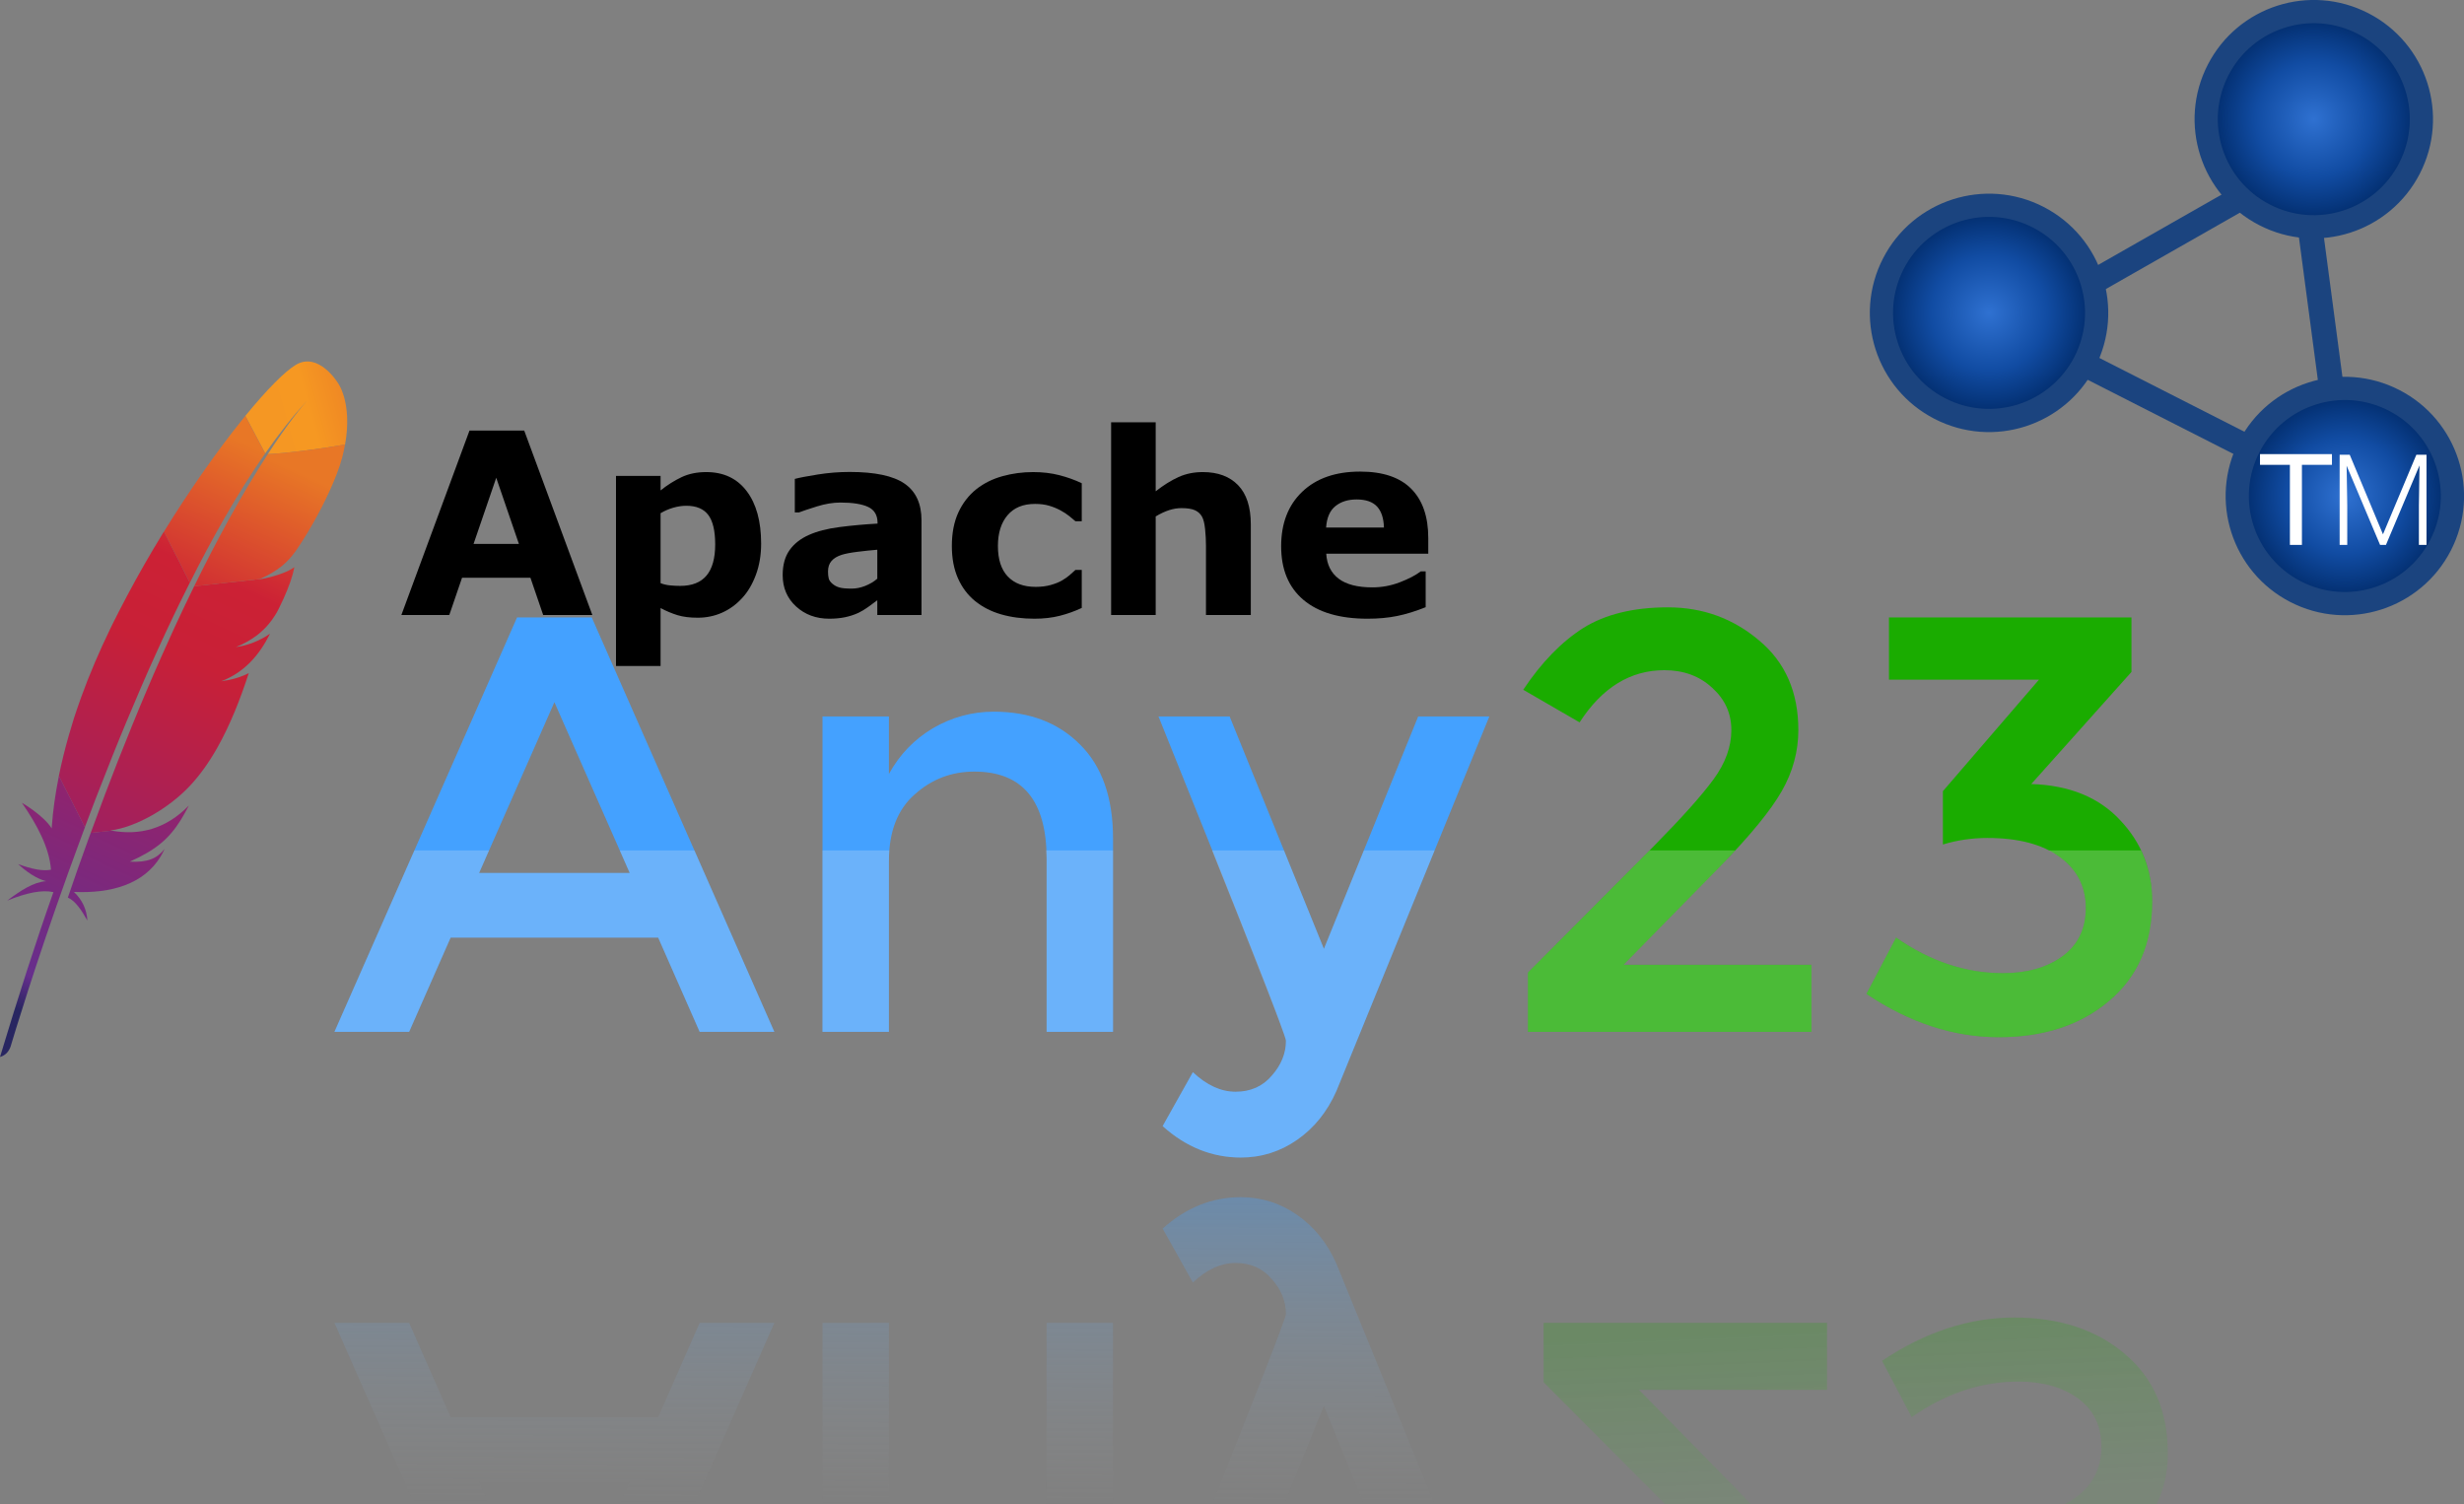 <?xml version="1.0" ?>
<!-- Created with Inkscape (http://www.inkscape.org/) -->
<svg xmlns:dc="http://purl.org/dc/elements/1.1/" xmlns:cc="http://creativecommons.org/ns#" xmlns:rdf="http://www.w3.org/1999/02/22-rdf-syntax-ns#" xmlns:svg="http://www.w3.org/2000/svg" xmlns="http://www.w3.org/2000/svg" xmlns:xlink="http://www.w3.org/1999/xlink" xmlns:sodipodi="http://sodipodi.sourceforge.net/DTD/sodipodi-0.dtd" xmlns:inkscape="http://www.inkscape.org/namespaces/inkscape" viewBox="0 0 79.585 48.588" inkscape:version="0.92.3 (2405546, 2018-03-11)" sodipodi:docname="any23.svg">
	<rect x="0" y="0" width="79.585" height="48.588" fill="#808080" stroke="none"/>
	<defs id="defs870">
		<linearGradient inkscape:collect="always" id="linearGradient1581">
			<stop style="stop-color:#44a1ff;stop-opacity:0.332" offset="0" id="stop1577"/>
			<stop style="stop-color:#b1b1b1;stop-opacity:0;" offset="1" id="stop1579"/>
		</linearGradient>
		<linearGradient inkscape:collect="always" id="linearGradient1573">
			<stop style="stop-color:#1aac00;stop-opacity:0.212" offset="0" id="stop1569"/>
			<stop style="stop-color:#4bbb37;stop-opacity:0.106" offset="1" id="stop1571"/>
		</linearGradient>
		<linearGradient inkscape:collect="always" id="linearGradient1454">
			<stop style="stop-color:#2f71d1;stop-opacity:1" offset="0" id="stop1450"/>
			<stop id="stop1458" offset="0.538" style="stop-color:#114ca3;stop-opacity:1"/>
			<stop style="stop-color:#002966;stop-opacity:1" offset="1" id="stop1452"/>
		</linearGradient>
		<radialGradient inkscape:collect="always" xlink:href="#linearGradient1454" id="radialGradient1456" cx="-209.138" cy="100.958" fx="-209.138" fy="100.958" r="3.475" gradientUnits="userSpaceOnUse" gradientTransform="translate(104.12,53.873)"/>
		<radialGradient inkscape:collect="always" xlink:href="#linearGradient1454" id="radialGradient1456-3" cx="-209.138" cy="100.958" fx="-209.138" fy="100.958" r="3.475" gradientUnits="userSpaceOnUse" gradientTransform="translate(117.044,53.873)"/>
		<radialGradient inkscape:collect="always" xlink:href="#linearGradient1454" id="radialGradient1456-5" cx="-209.138" cy="100.958" fx="-209.138" fy="100.958" r="3.475" gradientUnits="userSpaceOnUse" gradientTransform="translate(110.582,43.51)"/>
		<linearGradient inkscape:collect="always" xlink:href="#linearGradient1573" id="linearGradient1575" x1="-123.22" y1="171.59" x2="-123.064" y2="175.28" gradientUnits="userSpaceOnUse" gradientTransform="matrix(1.564,0,0,1.564,61.143,-106.825)"/>
		<linearGradient inkscape:collect="always" xlink:href="#linearGradient1581" id="linearGradient1583" x1="-142.554" y1="168.959" x2="-142.587" y2="175.338" gradientUnits="userSpaceOnUse" gradientTransform="matrix(1.564,0,0,1.564,61.143,-106.825)"/>
		<linearGradient id="SVGID_1_-7" gradientUnits="userSpaceOnUse" x1="-6873.648" y1="2774.3" x2="-6636.237" y2="2496.689" gradientTransform="matrix(0.434,-0.932,-0.932,-0.434,6223.476,-5052.743)">
			<stop offset="0" style="stop-color:#F59723" id="stop3172-5"/>
			<stop offset="0.312" style="stop-color:#F69822" id="stop3174-3"/>
			<stop offset="0.838" style="stop-color:#E87726" id="stop3176-5"/>
		</linearGradient>
		<linearGradient id="SVGID_2_-6" gradientUnits="userSpaceOnUse" x1="-8630.72" y1="2804.961" x2="-6936.925" y2="2804.961" gradientTransform="matrix(0.434,-0.932,-0.932,-0.434,6223.476,-5052.743)">
			<stop offset="0.323" style="stop-color:#9C2063" id="stop3197-2"/>
			<stop offset="0.63" style="stop-color:#C82037" id="stop3199-9"/>
			<stop offset="0.751" style="stop-color:#CC2135" id="stop3201-1"/>
			<stop offset="1" style="stop-color:#E87726" id="stop3203-2"/>
		</linearGradient>
		<linearGradient id="SVGID_3_-7" gradientUnits="userSpaceOnUse" x1="-8426.256" y1="2635.284" x2="-7416.919" y2="2635.284" gradientTransform="matrix(0.434,-0.932,-0.932,-0.434,6223.476,-5052.743)">
			<stop offset="0" style="stop-color:#282661" id="stop3208-0"/>
			<stop offset="9.548389e-02" style="stop-color:#662E8C" id="stop3210-9"/>
			<stop offset="0.788" style="stop-color:#9E2064" id="stop3212-3"/>
			<stop offset="0.949" style="stop-color:#CC2032" id="stop3214-6"/>
		</linearGradient>
		<linearGradient id="SVGID_4_-0" gradientUnits="userSpaceOnUse" x1="-8535.588" y1="2820.86" x2="-6841.793" y2="2820.86" gradientTransform="matrix(0.434,-0.932,-0.932,-0.434,6223.476,-5052.743)">
			<stop offset="0.323" style="stop-color:#9C2063" id="stop3219-6"/>
			<stop offset="0.63" style="stop-color:#C82037" id="stop3221-2"/>
			<stop offset="0.751" style="stop-color:#CC2135" id="stop3223-6"/>
			<stop offset="1" style="stop-color:#E87726" id="stop3225-1"/>
		</linearGradient>
		<linearGradient id="SVGID_5_-8" gradientUnits="userSpaceOnUse" x1="-8412.058" y1="2797.879" x2="-7521.917" y2="2797.879" gradientTransform="matrix(0.434,-0.932,-0.932,-0.434,6223.476,-5052.743)">
			<stop offset="0" style="stop-color:#282661" id="stop3230-7"/>
			<stop offset="9.548389e-02" style="stop-color:#662E8C" id="stop3232-9"/>
			<stop offset="0.788" style="stop-color:#9E2064" id="stop3234-2"/>
			<stop offset="0.949" style="stop-color:#CC2032" id="stop3236-0"/>
		</linearGradient>
		<linearGradient id="SVGID_6_-2" gradientUnits="userSpaceOnUse" x1="-8535.588" y1="2645.49" x2="-6841.793" y2="2645.49" gradientTransform="matrix(0.434,-0.932,-0.932,-0.434,6223.476,-5052.743)">
			<stop offset="0.323" style="stop-color:#9C2063" id="stop3241-3"/>
			<stop offset="0.63" style="stop-color:#C82037" id="stop3243-7"/>
			<stop offset="0.751" style="stop-color:#CC2135" id="stop3245-5"/>
			<stop offset="1" style="stop-color:#E87726" id="stop3247-9"/>
		</linearGradient>
		<linearGradient id="SVGID_7_-2" gradientUnits="userSpaceOnUse" x1="-8640.659" y1="2654.265" x2="-6946.865" y2="2654.265" gradientTransform="matrix(0.434,-0.932,-0.932,-0.434,6223.476,-5052.743)">
			<stop offset="0.323" style="stop-color:#9C2063" id="stop3252-2"/>
			<stop offset="0.63" style="stop-color:#C82037" id="stop3254-8"/>
			<stop offset="0.751" style="stop-color:#CC2135" id="stop3256-9"/>
			<stop offset="1" style="stop-color:#E87726" id="stop3258-7"/>
		</linearGradient>
		<linearGradient id="SVGID_8_-3" gradientUnits="userSpaceOnUse" x1="-8535.589" y1="2593.446" x2="-6841.792" y2="2593.446" gradientTransform="matrix(0.434,-0.932,-0.932,-0.434,6223.476,-5052.743)">
			<stop offset="0.323" style="stop-color:#9C2063" id="stop3267-6"/>
			<stop offset="0.63" style="stop-color:#C82037" id="stop3269-1"/>
			<stop offset="0.751" style="stop-color:#CC2135" id="stop3271-2"/>
			<stop offset="1" style="stop-color:#E87726" id="stop3273-9"/>
		</linearGradient>
		<linearGradient id="SVGID_9_-3" gradientUnits="userSpaceOnUse" x1="-8535.589" y1="2599.324" x2="-6841.792" y2="2599.324" gradientTransform="matrix(0.434,-0.932,-0.932,-0.434,6223.476,-5052.743)">
			<stop offset="0.323" style="stop-color:#9C2063" id="stop3282-1"/>
			<stop offset="0.63" style="stop-color:#C82037" id="stop3284-9"/>
			<stop offset="0.751" style="stop-color:#CC2135" id="stop3286-4"/>
			<stop offset="1" style="stop-color:#E87726" id="stop3288-7"/>
		</linearGradient>
		<linearGradient id="SVGID_10_-8" gradientUnits="userSpaceOnUse" x1="-7584.039" y1="2600.552" x2="-7209.654" y2="2600.552" gradientTransform="matrix(0.434,-0.932,-0.932,-0.434,6223.476,-5052.743)">
			<stop offset="0.323" style="stop-color:#9C2063" id="stop3297-4"/>
			<stop offset="0.63" style="stop-color:#C82037" id="stop3299-5"/>
			<stop offset="0.751" style="stop-color:#CC2135" id="stop3301-0"/>
			<stop offset="1" style="stop-color:#E87726" id="stop3303-3"/>
		</linearGradient>
	</defs>
	<sodipodi:namedview id="base" pagecolor="#ffffff" bordercolor="#666666" borderopacity="1.0" inkscape:pageopacity="0.0" inkscape:pageshadow="2" inkscape:zoom="1.979899" inkscape:cx="267.41861" inkscape:cy="44.176574" inkscape:document-units="mm" inkscape:current-layer="layer1" showgrid="false" inkscape:window-width="3726" inkscape:window-height="2049" inkscape:window-x="114" inkscape:window-y="55" inkscape:window-maximized="1" fit-margin-top="0" fit-margin-left="0" fit-margin-right="0" fit-margin-bottom="0"/>
	<g inkscape:label="Layer 1" inkscape:groupmode="layer" id="layer1" transform="translate(190.573,-118.798)">
		<g aria-label="Any23" style="font-style:normal;font-variant:normal;font-weight:normal;font-stretch:normal;font-size:19.15px;line-height:125%;font-family:Montserrat;-inkscape-font-specification:Montserrat;letter-spacing:0px;word-spacing:0px;fill:#000000;fill-opacity:1;stroke:none;stroke-width:0.696px;stroke-linecap:butt;stroke-linejoin:miter;stroke-opacity:1" id="text1442">
			<path d="M -176.018,149.082 L -177.358,152.126 L -179.771,152.126 L -173.873,138.741 L -171.46,138.741 L -165.562,152.126 L -167.975,152.126 L -169.315,149.082 L -176.018,149.082 M -170.234,146.994 L -172.666,141.479 L -175.098,146.994 L -170.234,146.994" style="fill:#44a1ff;fill-opacity:1;stroke-width:0.696px" id="path3787"/>
			<path d="M -161.862,146.611 L -161.862,152.126 L -164.007,152.126 L -164.007,141.939 L -161.862,141.939 L -161.862,143.796 Q -161.345,142.858 -160.445,142.322 Q -159.526,141.785 -158.473,141.785 Q -156.749,141.785 -155.696,142.839 Q -154.623,143.892 -154.623,145.884 L -154.623,152.126 L -156.768,152.126 L -156.768,146.535 Q -156.768,143.72 -159.105,143.72 Q -160.215,143.72 -161.039,144.466 Q -161.862,145.194 -161.862,146.611 L -161.862,146.611" style="fill:#44a1ff;fill-opacity:1;stroke-width:0.696px" id="path3789"/>
			<path d="M -150.493,156.186 Q -151.891,156.186 -153.021,155.171 L -152.044,153.429 Q -151.374,154.061 -150.666,154.061 Q -149.938,154.061 -149.498,153.544 Q -149.038,153.026 -149.038,152.414 Q -149.038,152.146 -153.155,141.939 L -150.857,141.939 L -147.812,149.445 L -144.767,141.939 L -142.469,141.939 L -147.41,154.041 Q -147.851,155.037 -148.674,155.612 Q -149.498,156.186 -150.493,156.186 L -150.493,156.186" style="fill:#44a1ff;fill-opacity:1;stroke-width:0.696px" id="path3791"/>
			<path d="M -137.161,146.132 Q -135.801,144.754 -135.227,143.969 Q -134.652,143.183 -134.652,142.379 Q -134.652,141.575 -135.265,141.019 Q -135.878,140.445 -136.816,140.445 Q -138.463,140.445 -139.554,142.13 L -141.374,141.077 Q -140.493,139.756 -139.44,139.085 Q -138.367,138.415 -136.701,138.415 Q -135.016,138.415 -133.752,139.487 Q -132.488,140.541 -132.488,142.379 Q -132.488,143.413 -133.024,144.352 Q -133.561,145.29 -134.997,146.764 L -138.137,149.962 L -132.067,149.962 L -132.067,152.126 L -141.221,152.126 L -141.221,150.211 L -137.161,146.132" style="fill:#1aac00;fill-opacity:1;stroke-width:0.696px" id="path3793"/>
			<path d="M -129.561,140.751 L -129.561,138.741 L -121.729,138.741 L -121.729,140.502 L -124.965,144.122 Q -123.127,144.179 -122.093,145.29 Q -121.059,146.381 -121.059,147.913 Q -121.059,149.962 -122.457,151.131 Q -123.835,152.299 -126.018,152.299 Q -128.202,152.299 -130.289,150.901 L -129.331,149.082 Q -127.684,150.231 -125.884,150.231 Q -124.716,150.231 -123.969,149.694 Q -123.203,149.139 -123.203,148.124 Q -123.203,147.09 -124.046,146.477 Q -124.889,145.864 -126.382,145.864 Q -127.129,145.864 -127.819,146.075 L -127.819,144.352 L -124.716,140.751 L -129.561,140.751" style="fill:#1aac00;fill-opacity:1;stroke-width:0.696px" id="path3795"/>
		</g>
		<g id="g1506" transform="rotate(27.235,-62.161,97.885)">
			<path inkscape:connector-curvature="0" id="path1500" d="M -104.117,154.909 L -98.255,145.914 L -92.045,154.851 L -104.117,154.909" style="fill:none;fill-rule:evenodd;stroke:#1b447f;stroke-width:0.8;stroke-linecap:butt;stroke-linejoin:miter;stroke-miterlimit:4;stroke-dasharray:none;stroke-opacity:1"/>
			<circle r="3.475" cy="154.831" cx="-105.019" id="path1448" style="opacity:1;fill:url(#radialGradient1456);fill-opacity:1;stroke:#1b447f;stroke-width:0.75;stroke-linecap:round;stroke-linejoin:bevel;stroke-miterlimit:4;stroke-dasharray:none;stroke-opacity:1"/>
			<circle r="3.475" cy="154.831" cx="-92.094" id="path1448-3" style="opacity:1;fill:url(#radialGradient1456-3);fill-opacity:1;stroke:#1b447f;stroke-width:0.75;stroke-linecap:round;stroke-linejoin:bevel;stroke-miterlimit:4;stroke-dasharray:none;stroke-opacity:1"/>
			<circle r="3.475" cy="144.468" cx="-98.556" id="path1448-1" style="opacity:1;fill:url(#radialGradient1456-5);fill-opacity:1;stroke:#1b447f;stroke-width:0.75;stroke-linecap:round;stroke-linejoin:bevel;stroke-miterlimit:4;stroke-dasharray:none;stroke-opacity:1"/>
		</g>
		<path style="font-style:normal;font-variant:normal;font-weight:normal;font-stretch:normal;font-size:12.245px;line-height:125%;font-family:Montserrat;-inkscape-font-specification:Montserrat;letter-spacing:0px;word-spacing:0px;fill:#eaeaea;fill-opacity:0.238;stroke:none;stroke-width:0.696px;stroke-linecap:butt;stroke-linejoin:miter;stroke-opacity:1" d="M -177.188,146.266 L -179.771,152.127 L -177.358,152.127 L -176.017,149.082 L -169.315,149.082 L -167.974,152.127 L -165.562,152.127 L -168.144,146.266 L -170.555,146.266 L -170.234,146.994 L -175.098,146.994 L -174.778,146.266 L -177.188,146.266 M -164.007,146.266 L -164.007,152.127 L -161.862,152.127 L -161.862,146.611 C -161.862,146.492 -161.857,146.377 -161.85,146.266 L -164.007,146.266 M -156.783,146.266 C -156.778,146.357 -156.769,146.439 -156.769,146.535 L -156.769,152.127 L -154.624,152.127 L -154.624,146.266 L -156.783,146.266 M -151.425,146.266 C -150.002,149.828 -149.038,152.285 -149.038,152.414 C -149.038,152.822 -149.191,153.199 -149.497,153.543 C -149.791,153.888 -150.181,154.061 -150.666,154.061 C -151.138,154.061 -151.598,153.85 -152.044,153.429 L -153.021,155.171 C -152.268,155.848 -151.426,156.186 -150.494,156.186 C -149.83,156.186 -149.223,155.995 -148.674,155.612 C -148.125,155.229 -147.704,154.705 -147.41,154.041 L -144.236,146.266 L -146.522,146.266 L -147.812,149.445 L -149.102,146.266 L -151.425,146.266 M -137.293,146.266 L -141.221,150.211 L -141.221,152.127 L -132.067,152.127 L -132.067,149.963 L -138.137,149.963 L -134.997,146.765 C -134.827,146.59 -134.679,146.429 -134.528,146.266 L -137.293,146.266 M -124.399,146.266 C -124.274,146.33 -124.155,146.398 -124.046,146.477 C -123.484,146.885 -123.203,147.435 -123.203,148.124 C -123.203,148.801 -123.459,149.324 -123.969,149.694 C -124.467,150.052 -125.105,150.231 -125.884,150.231 C -127.084,150.231 -128.234,149.848 -129.332,149.082 L -130.289,150.901 C -128.897,151.833 -127.474,152.299 -126.018,152.299 C -124.563,152.299 -123.376,151.909 -122.457,151.13 C -121.525,150.352 -121.058,149.28 -121.058,147.914 C -121.058,147.313 -121.181,146.765 -121.419,146.266 L -124.399,146.266" id="text1442-2" inkscape:connector-curvature="0"/>
		<path style="font-style:normal;font-variant:normal;font-weight:normal;font-stretch:normal;font-size:12.245px;line-height:125%;font-family:Montserrat;-inkscape-font-specification:Montserrat;letter-spacing:0px;word-spacing:0px;fill:url(#linearGradient1583);fill-opacity:1;stroke:none;stroke-width:0.696px;stroke-linecap:butt;stroke-linejoin:miter;stroke-opacity:1" d="M -177.188,167.387 L -179.771,161.526 L -177.358,161.526 L -176.017,164.571 L -169.315,164.571 L -167.974,161.526 L -165.562,161.526 L -168.144,167.387 L -170.555,167.387 L -170.234,166.658 L -175.098,166.658 L -174.778,167.387 L -177.188,167.387 M -164.007,167.387 L -164.007,161.526 L -161.862,161.526 L -161.862,167.042 C -161.862,167.16 -161.857,167.275 -161.85,167.387 L -164.007,167.387 M -156.783,167.387 C -156.778,167.296 -156.769,167.213 -156.769,167.118 L -156.769,161.526 L -154.624,161.526 L -154.624,167.387 L -156.783,167.387 M -151.425,167.387 C -150.002,163.825 -149.038,161.368 -149.038,161.239 C -149.038,160.83 -149.191,160.454 -149.497,160.109 C -149.791,159.764 -150.181,159.592 -150.666,159.592 C -151.138,159.592 -151.598,159.803 -152.044,160.224 L -153.021,158.481 C -152.268,157.805 -151.426,157.466 -150.494,157.466 C -149.83,157.466 -149.223,157.658 -148.674,158.041 C -148.125,158.424 -147.704,158.947 -147.41,159.611 L -144.236,167.387 L -146.522,167.387 L -147.812,164.207 L -149.102,167.387 L -151.425,167.387" id="text1442-2-3" inkscape:connector-curvature="0" sodipodi:nodetypes="ccccccccccccccccscccscccccscsccsscccccc"/>
		<path style="font-style:normal;font-variant:normal;font-weight:normal;font-stretch:normal;font-size:12.245px;line-height:125%;font-family:Montserrat;-inkscape-font-specification:Montserrat;letter-spacing:0px;word-spacing:0px;fill:url(#linearGradient1575);fill-opacity:1;stroke:none;stroke-width:0.696px;stroke-linecap:butt;stroke-linejoin:miter;stroke-opacity:1" d="M -136.789,167.387 L -140.716,163.441 L -140.716,161.526 L -131.562,161.526 L -131.562,163.69 L -137.633,163.69 L -134.493,166.888 C -134.323,167.062 -134.175,167.224 -134.024,167.387 L -136.789,167.387 M -123.894,167.387 C -123.769,167.323 -123.65,167.255 -123.542,167.176 C -122.98,166.767 -122.699,166.218 -122.699,165.529 C -122.699,164.852 -122.954,164.329 -123.465,163.958 C -123.963,163.601 -124.601,163.422 -125.38,163.422 C -126.58,163.422 -127.729,163.805 -128.827,164.571 L -129.784,162.752 C -128.393,161.82 -126.969,161.354 -125.514,161.354 C -124.058,161.354 -122.871,161.744 -121.952,162.522 C -121.02,163.301 -120.554,164.373 -120.554,165.739 C -120.554,166.339 -120.676,166.888 -120.914,167.387 L -123.894,167.387" id="text1442-2-3-6" inkscape:connector-curvature="0" sodipodi:nodetypes="cccccccccccscsccscscc"/>
		<g id="g3169" transform="matrix(0.013,0,0,0.013,-190.582,130.474)">
			<linearGradient id="linearGradient4274" gradientUnits="userSpaceOnUse" x1="-6873.648" y1="2774.3" x2="-6636.237" y2="2496.689" gradientTransform="matrix(0.434,-0.932,-0.932,-0.434,6223.476,-5052.743)">
				<stop offset="0" style="stop-color:#F59723" id="stop4276"/>
				<stop offset="0.312" style="stop-color:#F69822" id="stop4278"/>
				<stop offset="0.838" style="stop-color:#E87726" id="stop4280"/>
			</linearGradient>
			<path d="M 736.1,8.1 C 709.0,24.1 663.9,69.4 610.3,135.1 L 659.6,228.3 C 694.3,178.8 729.5,134.1 765.0,96.0 C 767.8,93.0 769.1,91.6 769.1,91.6 C 767.8,93.0 766.3,94.6 765.0,96.0 C 753.5,108.6 718.6,149.4 666.0,230.2 C 716.7,227.7 794.5,217.3 858.0,206.5 C 877.0,100.6 839.5,52.2 839.5,52.2 C 839.5,52.2 791.9,-24.8 736.1,8.1 L 736.1,8.1" id="path3178" inkscape:connector-curvature="0" style="fill:url(#SVGID_1_-7)"/>
			<path d="M 652.5,539.9 C 652.8,539.8 653.2,539.8 653.6,539.7 L 646.5,540.5 C 646.1,540.7 645.7,540.9 645.3,541.1 C 647.6,540.6 650.1,540.2 652.5,539.9 L 652.5,539.9" id="path3180" inkscape:connector-curvature="0" style="fill:none"/>
			<path d="M 602.0,706.9 C 598.0,707.8 593.9,708.5 589.7,709.2 C 593.9,708.5 598.0,707.7 602.0,706.9" id="path3182" inkscape:connector-curvature="0" style="fill:none"/>
			<path d="M 259.4,1081.4 C 259.9,1080.1 260.4,1078.6 260.9,1077.3 C 271.8,1048.6 282.6,1020.7 293.2,993.5 C 305.1,963.0 316.9,933.5 328.7,904.9 C 341.0,874.8 353.2,845.6 365.1,817.4 C 377.6,787.9 390.0,759.4 402.2,732.0 C 412.1,709.7 421.8,688.1 431.4,667.2 C 434.6,660.2 437.8,653.3 441.0,646.5 C 447.3,632.9 453.5,619.7 459.7,606.7 C 465.4,594.8 471.0,583.1 476.7,571.5 C 478.6,567.7 480.4,563.9 482.3,560.1 C 482.6,559.5 482.9,558.9 483.2,558.2 L 477.1,558.8 L 472.3,549.3 C 471.8,550.2 471.4,551.2 470.9,552.1 C 462.3,569.4 453.6,586.7 445.1,604.2 C 440.2,614.4 435.3,624.6 430.4,634.7 C 416.9,663.0 403.7,691.7 390.6,720.3 C 377.4,749.4 364.5,778.6 351.7,807.9 C 339.3,836.7 327.0,865.5 315.1,894.2 C 303.2,922.9 291.5,951.5 280.1,979.8 C 268.2,1009.4 256.7,1038.8 245.5,1067.8 C 242.9,1074.4 240.5,1080.9 237.9,1087.4 C 228.9,1110.8 220.1,1134.0 211.6,1156.8 L 219.2,1171.8 L 226.0,1171.1 C 226.2,1170.4 226.5,1169.8 226.7,1169.0 C 237.8,1139.2 248.7,1109.9 259.4,1081.4 L 259.4,1081.4" id="path3184" inkscape:connector-curvature="0" style="fill:none"/>
			<path d="" id="path3186" inkscape:connector-curvature="0" style="fill:none"/>
			<path d="M 570.2,791.0 C 563.9,792.1 557.5,793.3 550.8,794.4 C 550.8,794.4 550.7,794.4 550.7,794.5 C 554.1,794.0 557.4,793.5 560.7,793.0 C 563.8,792.3 567.0,791.7 570.2,791.0" id="path3188" inkscape:connector-curvature="0" style="fill:#bd202e"/>
			<path enable-background="new    " d="M 570.2,791.0 C 563.9,792.1 557.5,793.3 550.8,794.4 C 550.8,794.4 550.7,794.4 550.7,794.5 C 554.1,794.0 557.4,793.5 560.7,793.0 C 563.8,792.3 567.0,791.7 570.2,791.0" id="path3190" inkscape:connector-curvature="0" style="opacity:0.35;fill:#bd202e"/>
			<path d="M 586.7,709.5 C 586.7,709.5 586.7,709.6 586.7,709.5 C 586.6,709.5 586.6,709.5 586.6,709.6 C 587.6,709.5 588.7,709.3 589.7,709.1 C 593.9,708.5 598.0,707.8 602.0,706.8 C 597.0,707.7 592.0,708.6 586.7,709.5 L 586.7,709.5" id="path3192" inkscape:connector-curvature="0" style="fill:#bd202e"/>
			<path enable-background="new    " d="M 586.7,709.5 C 586.7,709.5 586.7,709.6 586.7,709.5 C 586.6,709.5 586.6,709.5 586.6,709.6 C 587.6,709.5 588.7,709.3 589.7,709.1 C 593.9,708.5 598.0,707.8 602.0,706.8 C 597.0,707.7 592.0,708.6 586.7,709.5 L 586.7,709.5" id="path3194" inkscape:connector-curvature="0" style="opacity:0.35;fill:#bd202e"/>
			<linearGradient id="linearGradient4291" gradientUnits="userSpaceOnUse" x1="-8630.72" y1="2804.961" x2="-6936.925" y2="2804.961" gradientTransform="matrix(0.434,-0.932,-0.932,-0.434,6223.476,-5052.743)">
				<stop offset="0.323" style="stop-color:#9C2063" id="stop4293"/>
				<stop offset="0.63" style="stop-color:#C82037" id="stop4295"/>
				<stop offset="0.751" style="stop-color:#CC2135" id="stop4297"/>
				<stop offset="1" style="stop-color:#E87726" id="stop4299"/>
			</linearGradient>
			<path d="M 514.0,469.2 C 529.0,441.1 544.2,413.7 559.5,387.1 C 575.4,359.3 591.6,332.5 607.9,306.5 C 608.8,305.0 609.9,303.4 610.8,301.9 C 626.9,276.4 643.2,251.8 659.5,228.4 L 610.2,135.2 C 606.5,139.7 602.8,144.3 599.0,149.1 C 584.7,166.9 570.0,185.9 554.8,206.2 C 537.7,229.0 520.2,253.4 502.3,279.0 C 485.9,302.6 469.1,327.3 452.3,353.0 C 438.0,374.8 423.8,397.2 409.6,420.2 C 409.1,421.0 408.6,421.9 408.1,422.8 L 472.4,549.8 C 486.0,522.3 500.0,495.4 514.0,469.2" id="path3205" inkscape:connector-curvature="0" style="fill:url(#SVGID_2_-6)"/>
			<linearGradient id="linearGradient4302" gradientUnits="userSpaceOnUse" x1="-8426.256" y1="2635.284" x2="-7416.919" y2="2635.284" gradientTransform="matrix(0.434,-0.932,-0.932,-0.434,6223.476,-5052.743)">
				<stop offset="0" style="stop-color:#282661" id="stop4304"/>
				<stop offset="9.548389e-02" style="stop-color:#662E8C" id="stop4306"/>
				<stop offset="0.788" style="stop-color:#9E2064" id="stop4308"/>
				<stop offset="0.949" style="stop-color:#CC2032" id="stop4310"/>
			</linearGradient>
			<path d="M 221.2,1184.4 C 212.7,1207.7 204.1,1231.6 195.6,1255.9 C 195.5,1256.2 195.4,1256.6 195.2,1256.9 C 194.0,1260.3 192.7,1263.8 191.6,1267.2 C 185.8,1283.6 180.8,1298.4 169.3,1331.9 C 188.2,1340.5 203.4,1363.3 217.8,1389.1 C 216.3,1362.4 205.3,1337.3 184.2,1317.9 C 277.5,1322.1 357.9,1298.5 399.5,1230.3 C 403.2,1224.2 406.6,1217.9 409.7,1211.0 C 390.8,1235.0 367.3,1245.1 323.2,1242.7 C 323.1,1242.7 323.0,1242.8 322.9,1242.8 C 323.0,1242.8 323.1,1242.7 323.2,1242.7 C 388.2,1213.6 420.7,1185.7 449.6,1139.5 C 456.4,1128.5 463.1,1116.6 469.9,1103.3 C 413.1,1161.6 347.4,1178.2 278.1,1165.6 L 226.1,1171.3 C 224.4,1175.7 222.9,1180.0 221.2,1184.4 L 221.2,1184.4" id="path3216" inkscape:connector-curvature="0" style="fill:url(#SVGID_3_-7)"/>
			<linearGradient id="linearGradient4313" gradientUnits="userSpaceOnUse" x1="-8535.588" y1="2820.86" x2="-6841.793" y2="2820.86" gradientTransform="matrix(0.434,-0.932,-0.932,-0.434,6223.476,-5052.743)">
				<stop offset="0.323" style="stop-color:#9C2063" id="stop4315"/>
				<stop offset="0.63" style="stop-color:#C82037" id="stop4317"/>
				<stop offset="0.751" style="stop-color:#CC2135" id="stop4319"/>
				<stop offset="1" style="stop-color:#E87726" id="stop4321"/>
			</linearGradient>
			<path d="M 245.5,1068.1 C 256.7,1039.1 268.3,1009.7 280.1,980.1 C 291.5,951.7 303.1,923.1 315.1,894.5 C 327.1,865.9 339.3,837.0 351.7,808.2 C 364.3,778.9 377.3,749.7 390.6,720.6 C 403.7,691.8 416.9,663.2 430.4,635.0 C 435.2,624.8 440.2,614.6 445.1,604.5 C 453.6,587.0 462.2,569.6 470.9,552.4 C 471.4,551.5 471.8,550.5 472.3,549.6 L 408.0,422.6 C 407.0,424.3 405.9,426.1 404.8,427.7 C 389.8,452.2 374.9,477.2 360.3,502.7 C 345.5,528.5 331.0,554.8 316.8,581.5 C 304.9,604.0 293.2,626.6 281.7,649.6 C 279.4,654.2 277.2,658.9 274.9,663.5 C 260.9,692.4 248.3,720.1 236.8,747.0 C 223.8,777.3 212.4,806.3 202.5,833.8 C 195.9,851.9 190.0,869.3 184.5,886.1 C 180.0,900.4 175.8,914.8 171.6,929.1 C 162.0,962.7 153.7,996.3 146.9,1029.7 L 211.5,1157.2 C 220.0,1134.4 228.8,1111.2 237.8,1087.8 C 240.5,1081.1 242.9,1074.5 245.5,1068.1 L 245.5,1068.1" id="path3227" inkscape:connector-curvature="0" style="fill:url(#SVGID_4_-0)"/>
			<linearGradient id="linearGradient4324" gradientUnits="userSpaceOnUse" x1="-8412.058" y1="2797.879" x2="-7521.917" y2="2797.879" gradientTransform="matrix(0.434,-0.932,-0.932,-0.434,6223.476,-5052.743)">
				<stop offset="0" style="stop-color:#282661" id="stop4326"/>
				<stop offset="9.548389e-02" style="stop-color:#662E8C" id="stop4328"/>
				<stop offset="0.788" style="stop-color:#9E2064" id="stop4330"/>
				<stop offset="0.949" style="stop-color:#CC2032" id="stop4332"/>
			</linearGradient>
			<path d="M 146.2,1034.0 C 138.1,1074.8 132.3,1115.4 129.4,1155.8 C 129.3,1157.2 129.2,1158.6 129.1,1160.0 C 108.9,1127.7 55.0,1096.2 55.1,1096.5 C 93.8,1152.5 123.1,1208.1 127.4,1262.7 C 106.7,1266.9 78.4,1260.8 45.7,1248.8 C 79.8,1280.2 105.4,1288.8 115.5,1291.2 C 84.1,1293.2 51.5,1314.7 18.6,1339.5 C 66.7,1319.9 105.6,1312.1 133.4,1318.4 C 89.2,1443.4 45.0,1581.4 0.7,1728.0 C 14.3,1724.0 22.4,1714.8 26.9,1702.5 C 34.8,1676.0 87.1,1501.8 169.2,1273.1 C 171.6,1266.6 173.9,1260.0 176.3,1253.5 C 176.9,1251.6 177.6,1249.8 178.3,1248.1 C 186.9,1224.1 196.0,1199.6 205.2,1174.6 C 207.3,1168.9 209.4,1163.2 211.6,1157.5 C 211.6,1157.4 211.7,1157.3 211.7,1157.2 L 147.0,1029.7 C 146.8,1031.0 146.5,1032.5 146.2,1034.0" id="path3238" inkscape:connector-curvature="0" style="fill:url(#SVGID_5_-8)"/>
			<linearGradient id="linearGradient4335" gradientUnits="userSpaceOnUse" x1="-8535.588" y1="2645.49" x2="-6841.793" y2="2645.49" gradientTransform="matrix(0.434,-0.932,-0.932,-0.434,6223.476,-5052.743)">
				<stop offset="0.323" style="stop-color:#9C2063" id="stop4337"/>
				<stop offset="0.63" style="stop-color:#C82037" id="stop4339"/>
				<stop offset="0.751" style="stop-color:#CC2135" id="stop4341"/>
				<stop offset="1" style="stop-color:#E87726" id="stop4343"/>
			</linearGradient>
			<path d="M 482.3,560.2 C 480.4,564.0 478.6,567.8 476.7,571.6 C 471.1,583.1 465.5,594.8 459.7,606.8 C 453.5,619.8 447.3,633.0 441.0,646.6 C 437.8,653.4 434.6,660.3 431.4,667.3 C 421.8,688.2 412.1,709.8 402.2,732.1 C 390.1,759.4 377.6,787.9 365.1,817.5 C 353.2,845.7 340.9,874.8 328.7,905.0 C 317.0,933.6 305.2,963.2 293.2,993.6 C 282.5,1020.7 271.7,1048.7 260.9,1077.4 C 260.4,1078.7 259.9,1080.2 259.4,1081.5 C 248.6,1110.0 237.7,1139.3 226.8,1169.3 C 226.6,1170.0 226.3,1170.6 226.1,1171.4 L 278.1,1165.7 C 277.1,1165.5 276.0,1165.4 275.0,1165.2 C 337.1,1157.5 419.8,1111.0 473.1,1053.7 C 497.7,1027.3 520.0,996.1 540.6,959.6 C 555.9,932.5 570.4,902.3 584.2,869.0 C 596.2,839.9 607.7,808.3 618.8,774.2 C 604.5,781.7 588.2,787.3 570.2,791.1 C 567.0,791.8 563.8,792.4 560.5,793.0 C 557.2,793.6 553.9,794.1 550.5,794.5 L 550.5,794.5 L 550.5,794.5 C 550.5,794.5 550.6,794.5 550.6,794.4 C 608.6,772.1 645.1,729.1 671.6,676.4 C 656.4,686.8 631.6,700.4 601.9,706.9 C 597.9,707.8 593.8,708.5 589.6,709.2 C 588.6,709.3 587.5,709.5 586.5,709.7 L 586.5,709.7 L 586.5,709.7 L 586.6,709.7 C 586.6,709.7 586.6,709.7 586.7,709.7 L 586.7,709.7 C 606.9,701.3 623.8,691.8 638.5,680.7 C 641.7,678.3 644.8,675.9 647.6,673.3 C 652.1,669.4 656.3,665.3 660.5,661.1 C 663.1,658.3 665.6,655.5 668.1,652.6 C 673.9,645.7 679.3,638.3 684.3,630.3 C 685.8,627.8 687.4,625.4 688.8,622.8 C 690.8,619.1 692.6,615.4 694.4,611.9 C 702.5,595.7 709.0,581.1 714.1,568.4 C 716.7,562.0 718.9,556.2 720.9,550.6 C 721.7,548.4 722.4,546.3 723.1,544.2 C 725.2,538.1 726.8,532.7 728.1,527.9 C 730.1,520.7 731.3,515.0 731.9,510.9 L 731.9,510.9 L 731.9,510.9 C 729.9,512.4 727.7,514.0 725.1,515.5 C 707.6,526.0 677.6,535.4 653.4,539.9 L 701.1,534.7 L 653.4,539.9 C 653.1,540.0 652.7,540.0 652.3,540.1 C 649.8,540.5 647.5,540.9 645.0,541.2 C 645.4,541.0 645.8,540.8 646.2,540.6 L 482.9,558.5 C 482.9,558.9 482.6,559.6 482.3,560.2 L 482.3,560.2" id="path3249" inkscape:connector-curvature="0" style="fill:url(#SVGID_6_-2)"/>
			<linearGradient id="linearGradient4346" gradientUnits="userSpaceOnUse" x1="-8640.659" y1="2654.265" x2="-6946.865" y2="2654.265" gradientTransform="matrix(0.434,-0.932,-0.932,-0.434,6223.476,-5052.743)">
				<stop offset="0.323" style="stop-color:#9C2063" id="stop4348"/>
				<stop offset="0.63" style="stop-color:#C82037" id="stop4350"/>
				<stop offset="0.751" style="stop-color:#CC2135" id="stop4352"/>
				<stop offset="1" style="stop-color:#E87726" id="stop4354"/>
			</linearGradient>
			<path d="M 666.1,230.2 C 651.6,252.5 635.8,277.8 618.6,306.5 C 617.7,307.9 616.7,309.6 615.9,311.0 C 601.2,335.8 585.6,363.0 569.0,392.9 C 554.8,418.7 540.0,446.3 524.6,476.0 C 511.2,501.9 497.4,529.4 483.1,558.5 L 646.4,540.6 C 694.0,518.7 715.2,499.0 735.8,470.3 C 741.2,462.4 746.8,454.2 752.2,445.6 C 769.0,419.4 785.4,390.6 800.1,361.9 C 814.3,334.2 826.8,306.8 836.4,282.0 C 842.5,266.3 847.4,251.7 850.8,238.8 C 853.8,227.5 856.1,216.7 857.9,206.4 C 794.6,217.3 716.7,227.7 666.1,230.2 L 666.1,230.2" id="path3260" inkscape:connector-curvature="0" style="fill:url(#SVGID_7_-2)"/>
			<path d="M 560.5,792.8 C 557.2,793.4 553.9,793.9 550.5,794.3 L 550.5,794.3 C 553.9,794.0 557.3,793.4 560.5,792.8" id="path3262" inkscape:connector-curvature="0" style="fill:#bd202e"/>
			<path enable-background="new    " d="M 560.5,792.8 C 557.2,793.4 553.9,793.9 550.5,794.3 L 550.5,794.3 C 553.9,794.0 557.3,793.4 560.5,792.8" id="path3264" inkscape:connector-curvature="0" style="opacity:0.35;fill:#bd202e"/>
			<linearGradient id="linearGradient4359" gradientUnits="userSpaceOnUse" x1="-8535.589" y1="2593.446" x2="-6841.792" y2="2593.446" gradientTransform="matrix(0.434,-0.932,-0.932,-0.434,6223.476,-5052.743)">
				<stop offset="0.323" style="stop-color:#9C2063" id="stop4361"/>
				<stop offset="0.63" style="stop-color:#C82037" id="stop4363"/>
				<stop offset="0.751" style="stop-color:#CC2135" id="stop4365"/>
				<stop offset="1" style="stop-color:#E87726" id="stop4367"/>
			</linearGradient>
			<path d="M 560.5,792.8 C 557.2,793.4 553.9,793.9 550.5,794.3 L 550.5,794.3 C 553.9,794.0 557.3,793.4 560.5,792.8" id="path3275" inkscape:connector-curvature="0" style="fill:url(#SVGID_8_-3)"/>
			<path d="M 586.6,709.6 C 587.6,709.5 588.7,709.3 589.7,709.1 C 588.7,709.2 587.7,709.5 586.6,709.6" id="path3277" inkscape:connector-curvature="0" style="fill:#bd202e"/>
			<path enable-background="new    " d="M 586.6,709.6 C 587.6,709.5 588.7,709.3 589.7,709.1 C 588.7,709.2 587.7,709.5 586.6,709.6" id="path3279" inkscape:connector-curvature="0" style="opacity:0.35;fill:#bd202e"/>
			<linearGradient id="linearGradient4372" gradientUnits="userSpaceOnUse" x1="-8535.589" y1="2599.324" x2="-6841.792" y2="2599.324" gradientTransform="matrix(0.434,-0.932,-0.932,-0.434,6223.476,-5052.743)">
				<stop offset="0.323" style="stop-color:#9C2063" id="stop4374"/>
				<stop offset="0.63" style="stop-color:#C82037" id="stop4376"/>
				<stop offset="0.751" style="stop-color:#CC2135" id="stop4378"/>
				<stop offset="1" style="stop-color:#E87726" id="stop4380"/>
			</linearGradient>
			<path d="M 586.6,709.6 C 587.6,709.5 588.7,709.3 589.7,709.1 C 588.7,709.2 587.7,709.5 586.6,709.6" id="path3290" inkscape:connector-curvature="0" style="fill:url(#SVGID_9_-3)"/>
			<path d="M 586.6,709.6 C 586.7,709.6 586.7,709.5 586.6,709.6 L 586.6,709.6 L 586.6,709.6 L 586.6,709.6 C 586.7,709.5 586.7,709.6 586.6,709.6" id="path3292" inkscape:connector-curvature="0" style="fill:#bd202e"/>
			<path enable-background="new    " d="M 586.6,709.6 C 586.7,709.6 586.7,709.5 586.6,709.6 L 586.6,709.6 L 586.6,709.6 L 586.6,709.6 C 586.7,709.5 586.7,709.6 586.6,709.6" id="path3294" inkscape:connector-curvature="0" style="opacity:0.35;fill:#bd202e"/>
			<linearGradient id="linearGradient4385" gradientUnits="userSpaceOnUse" x1="-7584.039" y1="2600.552" x2="-7209.654" y2="2600.552" gradientTransform="matrix(0.434,-0.932,-0.932,-0.434,6223.476,-5052.743)">
				<stop offset="0.323" style="stop-color:#9C2063" id="stop4387"/>
				<stop offset="0.63" style="stop-color:#C82037" id="stop4389"/>
				<stop offset="0.751" style="stop-color:#CC2135" id="stop4391"/>
				<stop offset="1" style="stop-color:#E87726" id="stop4393"/>
			</linearGradient>
			<path d="M 586.6,709.6 C 586.7,709.6 586.7,709.5 586.6,709.6 L 586.6,709.6 L 586.6,709.6 L 586.6,709.6 C 586.7,709.5 586.7,709.6 586.6,709.6" id="path3305" inkscape:connector-curvature="0" style="fill:url(#SVGID_10_-8)"/>
		</g>
	</g>
	<g transform="scale(0.004 -0.004) translate(0 -4966)">
		<g transform="translate(3217 0)">
			<path d="M1566 0h-397l-103 301h-552l-103 -301h-387l550 1489h442zM973 574l-183 534l-183 -534h366z" />
		</g>
		<g transform="translate(4804 0)">
			<path d="M1342 577q0 -139 -42.5 -253t-111.5 -188q-72 -78 -163 -118t-195 -40q-96 0 -163 20.5t-137 57.5v-468h-360v1535h360v-117q83 66 169.5 107t199.5 41q210 0 326.5 -154t116.5 -423zM971 570q0 164 -56 238t-177 74q-51 0 -105 -15.5t-103 -44.5v-565q36 -14 77 -18 t81 -4q143 0 213 83.5t70 251.5z" />
		</g>
		<g transform="translate(6234 0)">
			<path d="M850 293v234q-73 -6 -158 -16.5t-129 -24.5q-54 -17 -82.5 -49.5t-28.5 -85.5q0 -35 6 -57t30 -42q23 -20 55 -29.5t100 -9.5q54 0 109.5 22t97.5 58zM850 119q-29 -22 -72 -53t-81 -49q-53 -24 -110 -35.5t-125 -11.5q-160 0 -268 99t-108 253q0 123 55 201t156 123 q100 45 248 64t307 28v6q0 93 -76 128.5t-224 35.5q-89 0 -190 -31.5t-145 -48.5h-33v271q57 15 185.5 35.5t257.5 20.5q307 0 443.5 -94.5t136.5 -296.5v-764h-357v119z"/>
		</g>
		<g transform="translate(7598 0)">
			<path d="M755 -30q-147 0 -268.5 35t-211.5 108q-89 73 -138 184t-49 260q0 157 52.5 271t146.5 189q91 71 210 104t247 33q115 0 212 -25t181 -65v-307h-51q-21 18 -50.5 42t-72.5 47q-41 22 -90 36.5t-114 14.5q-144 0 -221.5 -91.5t-77.5 -248.5q0 -162 79.5 -246t225.5 -84 q68 0 122.5 15.5t90.5 36.5q34 20 60 42t48 43h51v-307q-85 -40 -177.5 -63.5t-204.5 -23.5z" />
		</g>
		<g transform="translate(8802 0)">
			<path d="M1298 0h-362v557q0 68 -7 135.5t-24 99.5q-20 37 -58.5 54t-107.5 17q-49 0 -99.5 -16t-109.5 -51v-796h-360v1556h360v-557q96 75 184.5 115t196.5 40q182 0 284.5 -106t102.5 -317v-731z" />
		</g>
		<g transform="translate(10257 0)">
			<path d="M1276 495h-824q8 -132 100.5 -202t272.5 -70q114 0 221 41t169 88h40v-289q-122 -49 -230 -71t-239 -22q-338 0 -518 152t-180 433q0 278 170.5 440.5t467.5 162.5q274 0 412 -138.5t138 -398.5v-126zM918 706q-3 113 -56 170t-165 57q-104 0 -171 -54t-75 -173h467z" />
		</g>

	</g>
	<g transform="scale(0.002 -0.002) translate(0 -8800)" fill="white">
		<g transform="translate(36450 0)">
			<path d="M531 0v1293h-483v173h1162v-173h-485v-1293h-194z" />
		</g>
		<g transform="translate(37600 0)">
			<path d="M347 1456l537 -1285l539 1285h164v-1456h-123v634l10 650l-542 -1284h-95l-540 1279l10 -641v-638h-123v1456h163z"/>
		</g>
	</g>
</svg>